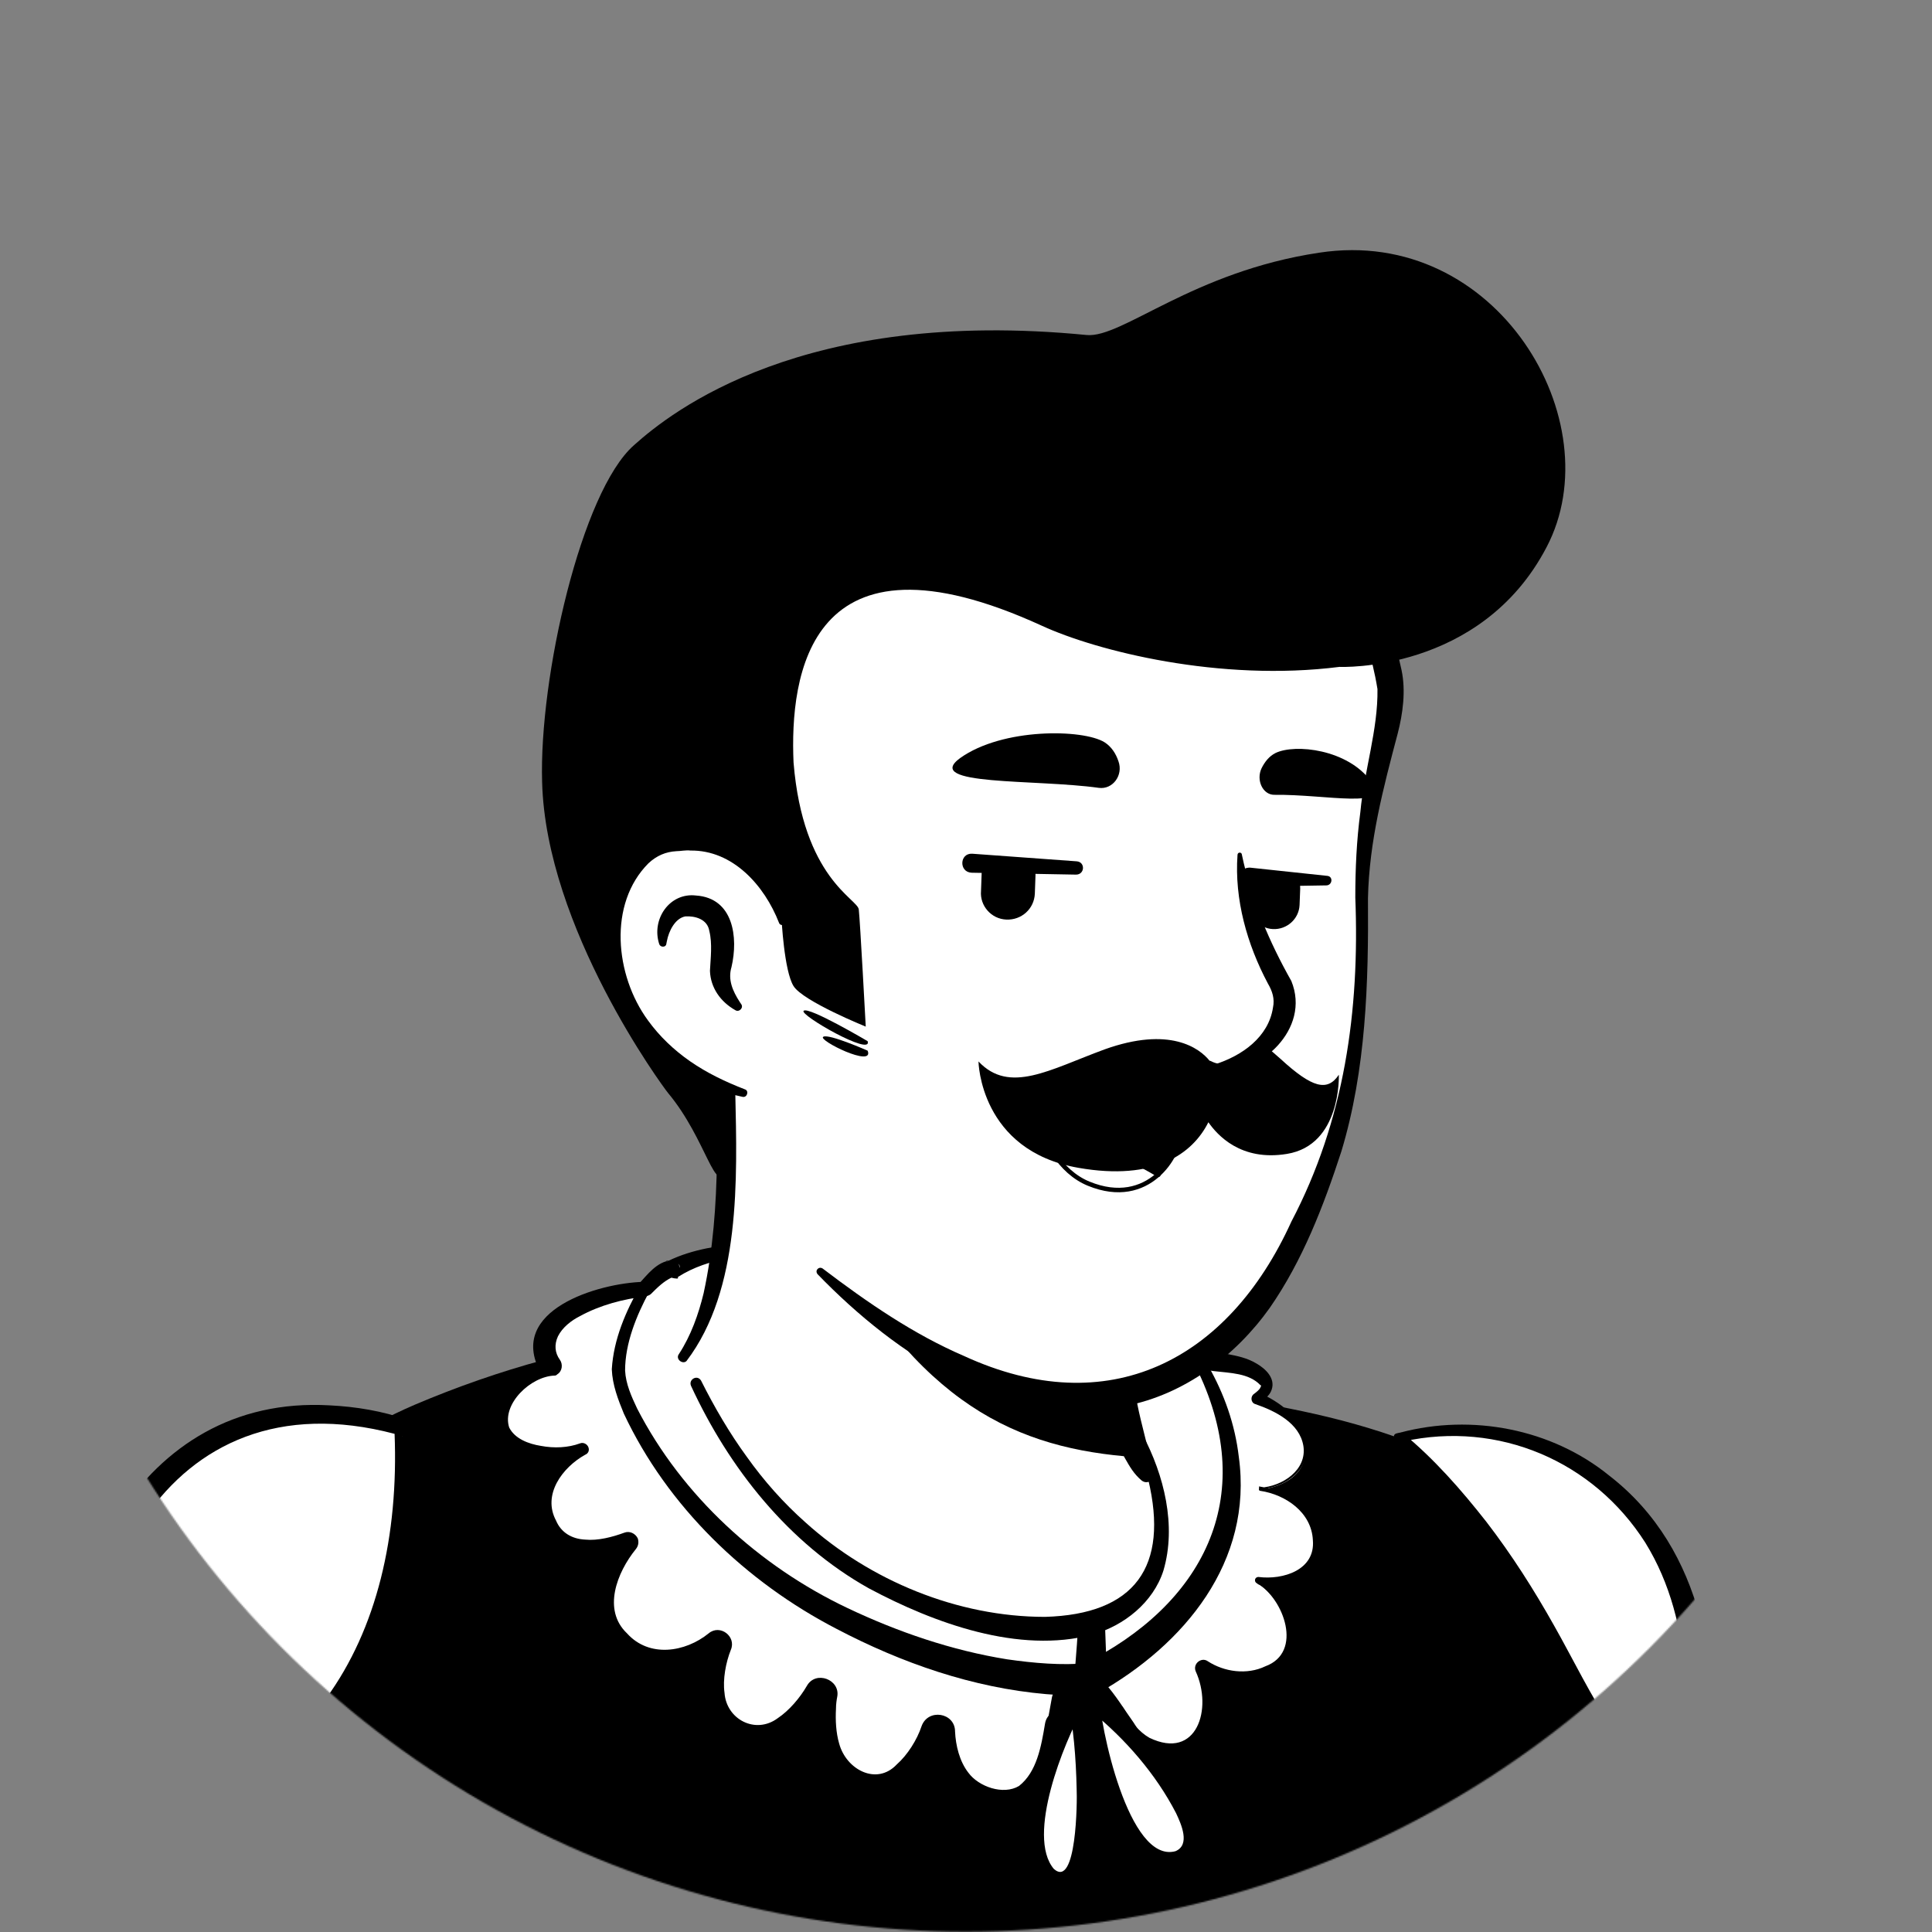 <svg width="1296" height="1296" viewBox="0 0 1296 1296" fill="none" xmlns="http://www.w3.org/2000/svg">
<rect x="0" y="0" width="1296" height="1296" fill="#808080" stroke="none"/>
<mask id="mask0_473_2135" style="mask-type:alpha" maskUnits="userSpaceOnUse" x="0" y="0" width="1296" height="1296">
<circle cx="647.869" cy="647.869" r="647.869" fill="#D9D9D9"/>
</mask>
<g mask="url(#mask0_473_2135)">
<path d="M1003.04 1182.75C1000.07 1184.87 996.668 1186.99 993.694 1189.12C990.295 1191.24 987.321 1193.37 983.923 1195.07C980.949 1196.77 978.4 1198.47 975.426 1200.16C975.001 1200.59 974.576 1200.59 974.151 1201.01C964.38 1206.96 954.184 1212.48 943.988 1217.58C941.014 1219.28 937.615 1220.98 934.641 1222.26C934.641 1222.26 934.217 1222.68 933.792 1222.68C930.393 1224.38 926.994 1226.08 923.596 1227.78C916.798 1231.18 909.576 1234.15 902.779 1237.13C899.38 1238.82 895.556 1240.1 892.158 1241.37C888.759 1242.65 884.936 1244.35 881.537 1245.62C878.138 1246.9 874.315 1248.6 870.916 1249.87C870.916 1249.87 870.916 1249.87 870.491 1249.87C867.092 1251.14 863.269 1252.42 859.87 1253.69C852.223 1256.24 844.151 1258.79 836.504 1261.34C833.955 1262.19 830.981 1263.04 828.432 1263.89C820.36 1266.44 812.289 1268.56 804.217 1270.26C801.243 1271.11 798.269 1271.54 794.87 1272.39C787.223 1274.09 779.151 1275.79 771.504 1277.48C769.805 1277.91 768.53 1277.91 766.831 1278.33C764.282 1278.76 761.308 1279.18 758.759 1279.61C754.936 1280.03 751.537 1280.88 747.713 1281.31C746.014 1281.73 744.315 1281.73 742.615 1282.16C740.491 1282.58 737.942 1283.01 735.393 1283.01C728.596 1283.86 721.374 1284.71 714.576 1285.56C712.452 1285.98 709.903 1285.98 707.779 1286.41H707.354C704.38 1286.83 701.406 1286.83 698.432 1287.26C695.458 1287.68 692.485 1287.68 689.511 1287.68C687.811 1287.68 685.687 1288.11 683.988 1288.11C680.589 1288.11 677.615 1288.53 674.642 1288.53C670.393 1288.53 666.57 1288.96 662.321 1288.96C658.073 1288.96 654.249 1288.96 650.001 1288.96C647.027 1288.96 644.053 1288.96 641.079 1288.96C461.798 1286.41 300.785 1210.36 185.655 1089.71C185.655 1089.71 185.655 1089.28 185.23 1089.28C172.485 1077.81 183.53 1016.64 234.936 977.975C299.511 929.119 454.151 898.531 454.151 898.531C454.151 898.531 514.053 888.759 736.243 935.066C866.243 962.256 965.23 1001.77 1020.46 1108.82C1031.93 1130.92 1043.4 1164.9 1003.04 1182.75Z" fill="white"/>
<path d="M737.517 930.393C819.086 946.961 906.177 964.805 973.301 1018.76C995.818 1037.03 1010.69 1063.79 1023.01 1089.71C1028.96 1102.45 1034.9 1115.62 1039.58 1129.64C1042.12 1138.99 1045.95 1149.61 1043.82 1160.65C1043.4 1163.63 1040.85 1167.45 1038.73 1169.58C1028.96 1179.35 1018.33 1185.29 1007.71 1192.94C945.262 1236.28 873.465 1266.86 799.118 1283.01C633.432 1319.12 454.151 1291.08 308.432 1203.99C260.001 1174.67 215.393 1138.99 177.158 1096.93C172.909 1091.83 172.909 1083.33 172.909 1077.81C173.334 1065.07 176.733 1052.75 180.981 1041.28C191.177 1014.94 204.347 988.595 226.863 970.327C243.007 959.282 260.426 949.935 278.269 942.288C334.347 918.497 393.399 901.929 454.151 895.131C459.249 894.706 460.099 901.929 455.001 902.778C396.798 914.674 339.02 932.517 285.066 956.733C265.524 966.504 244.707 975.001 228.988 990.295C214.118 1006.44 203.497 1026.41 195.001 1046.8C189.478 1059.12 185.654 1078.66 187.354 1088.43C214.118 1120.29 245.556 1148.33 279.543 1172.55C465.622 1302.55 748.138 1311.05 946.112 1202.71C963.955 1192.94 981.373 1181.9 997.942 1170.43C1006.01 1164.9 1014.51 1160.23 1020.88 1153.86C1021.31 1153.43 1020.88 1153.86 1020.88 1154.28C1020.88 1154.71 1020.46 1155.13 1020.46 1155.13C1020.88 1150.03 1019.18 1143.24 1017.06 1136.44C1009.41 1111.8 997.092 1085.88 983.922 1063.37C963.105 1029.8 927.844 1008.56 892.158 991.569C867.517 980.099 841.602 971.177 815.262 962.68C788.922 954.184 762.158 946.961 735.393 940.589C728.596 938.889 730.72 929.118 737.517 930.393Z" fill="black"/>
<path d="M1144.09 1446.14H38.662C38.662 1446.14 35.263 1178.5 130.002 1054.02C199.25 962.68 325.426 938.464 402.747 915.948C422.714 910.425 440.132 904.052 454.577 900.229C459.25 912.974 506.407 1037.88 619.413 1083.76C716.701 1123.27 774.479 1096.93 783.4 1053.17C788.923 1025.13 771.505 979.248 762.583 964.379C757.485 960.131 754.087 953.758 752.387 947.385L748.988 933.366C756.636 931.666 763.858 929.542 771.505 927.418C775.328 928.268 779.152 929.117 782.975 929.967C837.779 943.137 951.635 945.686 1046.8 1025.98C1157.26 1117.74 1144.09 1446.14 1144.09 1446.14Z" fill="black"/>
<path d="M881.539 1033.2C879.414 1003.04 845.428 999.216 845.428 999.216C845.428 999.216 874.741 997.092 876.016 973.301C876.865 959.706 864.12 946.536 843.303 938.464C848.826 935.49 853.075 931.667 850.101 926.144C843.303 913.824 818.238 911.699 812.715 909.575C791.048 901.503 744.316 855.196 597.748 839.477C559.937 835.654 481.343 833.53 450.33 852.647V852.222C446.506 852.222 439.709 857.745 432.062 865.817C423.565 866.242 400.199 868.791 379.807 881.536C363.663 891.307 361.114 906.601 368.761 917.222C358.99 921.471 348.794 928.268 341.571 938.889C320.754 970.752 367.911 981.798 390.003 973.301C390.003 973.301 354.316 992.418 367.062 1022.58C379.807 1052.75 420.591 1035.33 420.591 1035.33C420.591 1035.33 384.905 1074.41 415.068 1103.73C445.231 1133.04 480.493 1103.73 480.493 1103.73C480.493 1103.73 461.375 1148.33 493.238 1164.9C525.101 1181.47 549.741 1137.71 549.741 1137.71C549.741 1137.71 539.545 1183.17 570.558 1199.74C601.571 1216.31 623.238 1177.65 627.911 1163.2C627.911 1163.2 627.911 1211.63 671.669 1213.33C698.434 1214.61 707.356 1183.59 709.905 1159.38C720.526 1159.8 728.597 1159.38 732.846 1158.53C735.82 1157.68 740.068 1155.56 745.166 1153.01C749.839 1161.5 763.009 1180.62 784.251 1179.35C811.865 1178.07 818.663 1147.06 806.343 1120.72C806.343 1120.72 829.709 1136.44 853.924 1120.72C878.565 1105 856.473 1067.19 842.879 1062.09C844.153 1060.82 883.663 1062.94 881.539 1033.2Z" fill="white"/>
<path d="M880.687 1033.2C879.838 1014.51 862.419 1002.61 845.426 1000.07C844.151 1000.07 844.151 997.941 845.426 997.941C860.295 997.091 876.864 986.046 874.315 969.902C871.766 954.608 855.622 946.536 842.027 941.863C839.053 941.013 838.629 936.765 841.178 935.065C842.877 933.791 845.001 932.092 845.426 930.817C846.276 929.543 845.851 929.118 845.426 929.118C837.779 921.046 825.034 921.046 814.413 919.771C809.315 919.346 803.367 916.373 798.694 914.248C786.799 908.726 774.053 901.503 762.158 896.83C713.727 874.739 661.472 865.817 610.067 853.922C565.884 843.301 494.936 830.98 455.001 856.471L454.576 856.895C457.125 859.02 443.531 856.471 445.655 853.072C445.23 851.797 445.655 851.797 445.655 851.373V850.948C445.655 850.948 445.655 850.523 445.655 851.797L451.178 856.895C451.602 856.895 451.178 856.895 450.753 856.895C445.23 859.444 440.982 863.693 436.733 867.941C435.884 868.791 434.609 869.216 433.334 869.641C418.04 871.34 402.321 875.588 389.151 882.811C383.204 885.784 377.256 890.458 374.282 896.405C371.733 901.928 372.158 907.451 375.557 912.124C377.681 915.098 377.256 919.771 373.857 921.895C373.433 922.32 373.008 922.745 372.158 922.745C356.014 923.17 336.472 941.863 341.57 957.582C345.393 965.229 354.74 968.627 362.812 969.902C371.733 971.601 381.08 971.176 389.151 968.203C391.276 967.353 393.825 968.627 394.674 970.752C395.524 972.876 394.674 975 392.55 975.85C377.256 984.346 363.661 1002.61 373.008 1020.03C376.406 1028.1 383.629 1032.35 392.55 1032.78C401.047 1033.63 410.818 1031.08 418.89 1028.1C422.289 1026.83 426.112 1028.53 427.812 1031.93C428.661 1034.48 428.236 1037.03 426.537 1039.15C413.792 1054.87 404.021 1079.93 420.589 1095.65C435.459 1112.22 459.674 1108.4 475.393 1095.65C483.04 1089.28 494.086 1097.78 490.263 1106.7C486.864 1115.2 484.74 1126.67 486.014 1135.59C487.289 1153.43 506.831 1163.63 521.701 1152.58C529.348 1147.48 536.57 1138.99 541.243 1130.92C547.191 1120.29 563.759 1126.67 561.635 1138.14C561.21 1140.26 560.785 1143.24 560.785 1146.21C560.361 1153.86 560.785 1162.35 562.91 1169.58C567.583 1186.99 587.975 1198.04 601.57 1183.59C608.792 1177.22 615.165 1167.03 618.138 1158.1C622.387 1145.78 640.655 1148.76 640.655 1161.5C641.08 1170.85 643.629 1181.47 649.576 1189.12C656.374 1198.46 672.942 1204.41 683.563 1198.04C695.459 1188.69 698.433 1171.7 700.982 1156.41C703.106 1143.66 718.4 1149.18 727.321 1147.91C732.419 1147.48 730.72 1147.91 735.818 1145.78C737.942 1144.93 739.642 1144.08 741.766 1142.81C746.439 1140.26 751.962 1142.39 754.086 1146.63C758.334 1154.71 764.282 1161.93 771.08 1165.75C802.942 1181.05 813.563 1146.21 802.093 1121.14C799.968 1116.05 805.916 1111.37 810.165 1114.35C821.21 1121.57 836.504 1123.69 848.825 1117.75C874.315 1108.4 861.145 1072.29 843.302 1062.09C842.027 1061.67 841.602 1060.39 842.027 1059.12C842.452 1058.27 843.302 1057.84 844.151 1057.84C860.72 1059.97 882.387 1053.17 880.687 1033.2ZM882.812 1032.78C885.361 1054.44 862.419 1063.79 844.151 1062.94L845.001 1058.69C850.524 1060.82 853.923 1065.07 857.321 1068.89C867.093 1081.21 873.89 1099.48 864.968 1114.35C853.498 1130.49 829.707 1134.74 811.864 1127.52C809.315 1126.67 806.766 1125.39 804.217 1123.69L812.289 1116.9C819.936 1132.19 822.91 1151.73 814.413 1167.88C805.066 1186.14 780.001 1190.39 763.008 1181.47C751.962 1175.95 743.89 1166.18 737.942 1155.98L750.687 1159.8C746.014 1162.35 741.341 1164.9 735.818 1166.6C727.321 1168.3 719.25 1168.3 710.328 1167.88L720.949 1158.95C718.825 1178.92 714.576 1202.71 695.884 1216.31C675.491 1229.9 645.753 1221.83 631.308 1203.14C621.962 1190.82 617.714 1176.8 617.289 1161.93L639.805 1165.75C609.217 1248.17 523.4 1215.88 539.968 1134.31L559.936 1141.96C556.112 1147.91 552.714 1152.58 548.04 1157.68C538.694 1167.88 526.799 1176.37 511.929 1177.65C488.988 1179.77 467.321 1160.23 466.047 1137.71C464.772 1124.12 467.321 1111.8 472.419 1099.05L487.289 1110.1C483.89 1112.65 481.341 1114.35 477.942 1116.05C447.354 1133.89 408.269 1122.84 397.223 1087.58C392.125 1066.34 402.321 1045.52 415.916 1029.8L423.563 1040.42C394.674 1051.9 359.413 1044.25 359.413 1007.71C360.263 990.294 373.433 977.124 387.877 968.627L391.276 976.275C369.184 984.346 323.727 975 334.772 943.562C341.145 928.693 353.04 918.922 365.785 909.15L362.387 920.196C340.295 878.987 401.047 860.719 431.635 859.869L428.236 861.569C434.184 855.196 440.557 846.275 450.328 845.425C453.302 845.425 455.851 847.974 455.851 850.523C455.851 851.797 455.851 851.797 455.851 851.797C455.851 851.373 455.851 851.373 455.851 850.098C457.975 847.124 444.805 844.15 447.354 846.275L448.204 845.85C464.772 837.778 483.465 835.229 501.308 833.954C537.844 831.405 574.38 833.105 610.916 838.203C678.89 847.124 746.014 864.967 804.217 901.928C816.537 909.575 830.132 907.026 842.877 914.673C848.825 918.072 855.622 924.444 853.073 932.092C851.799 936.34 847.55 939.314 844.151 941.013L843.727 933.791C851.374 937.19 858.596 941.438 864.544 946.961C888.759 968.627 875.165 996.667 844.576 999.216V997.092C863.694 1000.07 881.962 1013.24 882.812 1032.78Z" fill="black"/>
<path d="M716.276 1142.39C716.276 1142.39 679.74 1240.52 706.929 1257.94C734.119 1275.36 726.897 1137.71 726.897 1137.71C726.897 1137.71 754.086 1254.97 788.923 1245.2C823.76 1235.43 739.642 1137.71 733.269 1136.01" fill="white"/>
<path d="M726.472 1146.21C713.727 1168.73 688.237 1231.6 706.93 1253.69C722.224 1267.29 722.649 1207.81 722.224 1200.16C721.799 1179.35 720.1 1158.1 715.851 1137.71L716.276 1134.31C717.976 1121.99 736.243 1122.42 737.093 1134.74C737.518 1157.26 757.06 1250.29 788.498 1241.8C798.694 1237.55 792.322 1223.53 788.923 1216.31C775.328 1189.97 754.936 1166.6 731.995 1147.91C730.296 1147.06 729.021 1145.36 727.322 1144.94C727.322 1144.94 727.322 1144.94 727.747 1145.36C728.172 1145.78 729.021 1146.21 729.871 1146.21C723.923 1144.51 720.949 1138.56 722.224 1132.61C723.923 1125.82 731.995 1122.42 737.943 1126.24C739.217 1126.67 740.067 1127.94 740.917 1128.79C748.564 1137.29 754.087 1146.63 760.459 1155.56C770.23 1171.7 818.662 1235.85 790.198 1246.9C757.06 1259.64 727.322 1163.63 715.851 1139.84L737.518 1136.86C735.394 1158.53 734.119 1179.35 731.995 1200.59C729.446 1219.28 729.446 1238.82 720.525 1256.24C716.276 1263.46 708.629 1263.89 702.681 1258.37C695.884 1252.42 694.185 1242.65 693.335 1234.58C691.636 1201.86 700.132 1170.85 705.655 1138.56C706.93 1132.61 712.453 1128.79 718.4 1129.64C726.472 1130.92 730.296 1139.84 726.472 1146.21Z" fill="black"/>
<path d="M274.022 954.607C274.022 954.607 302.061 1212.06 59.904 1231.6C59.904 1231.6 20.819 1102.45 94.74 1004.74C163.139 913.823 274.022 954.607 274.022 954.607Z" fill="white"/>
<path d="M275.721 953.333C276.571 954.608 276.146 956.307 276.57 957.581C277.845 972.876 278.27 988.595 277.42 1004.31C274.021 1088.86 237.486 1174.67 158.891 1214.61C128.303 1230.33 94.74 1238.82 60.754 1242.65C55.656 1243.07 50.982 1240.1 49.708 1235.42C44.61 1216.31 42.486 1198.04 41.211 1178.92C32.289 1067.19 92.616 935.49 220.917 942.712C238.76 943.562 256.603 946.536 273.597 952.483C274.021 952.483 274.871 952.908 275.721 953.333ZM266.374 960.555C267.224 961.83 269.348 963.529 270.198 963.529C268.923 963.104 265.95 962.255 264.675 961.83C110.035 921.046 40.361 1071.01 64.577 1203.14C65.852 1211.63 67.976 1220.56 70.1 1228.63L58.629 1220.98C205.623 1210.78 270.198 1099.48 264.675 961.405C264.675 960.555 264.25 957.157 264.25 956.307C264.675 957.582 265.1 959.706 266.374 960.555Z" fill="black"/>
<path d="M936.77 963.529C936.77 963.529 986.051 1000.91 1035.33 1093.53C1060.82 1141.54 1082.91 1197.61 1133.89 1222.25C1133.89 1222.25 1158.96 1102.88 1109.68 1031.08C1040.85 930.817 936.77 963.529 936.77 963.529Z" fill="white"/>
<path d="M941.016 963.954C941.441 963.104 941.016 960.98 940.166 960.555L940.591 960.98C961.833 978.399 980.101 999.216 997.094 1020.88C1014.09 1042.97 1028.96 1066.34 1042.55 1090.56C1068.04 1135.59 1090.13 1189.97 1138.99 1212.48L1123.7 1220.13C1134.74 1159.38 1137.29 1089.28 1103.73 1034.9C1068.89 980.098 1005.17 952.908 941.441 966.928L940.166 967.353H939.317H938.892C939.317 967.353 941.016 965.229 941.016 963.954ZM935.068 963.104C935.493 961.405 937.617 961.405 939.317 960.98C987.323 948.235 1040.85 958.431 1079.51 989.869C1143.66 1039.58 1154.71 1122.84 1147.49 1198.89C1146.64 1207.39 1145.79 1215.88 1144.09 1224.8C1142.81 1231.6 1134.74 1235 1128.79 1232.03C1115.62 1225.23 1103.3 1215.88 1093.53 1205.26C1064.22 1174.25 1048.07 1133.46 1029.81 1096.93C1005.59 1049.35 976.702 1003.04 937.193 966.503C936.343 965.653 935.068 964.379 935.068 963.104Z" fill="black"/>
<path d="M435.461 866.667C426.964 882.386 419.317 901.078 419.317 919.346C419.742 928.268 423.565 936.765 427.389 944.836C457.552 1003.46 509.382 1050.62 568.435 1078.66C602.422 1094.8 638.533 1107.12 675.494 1113.07C693.337 1115.62 712.03 1117.32 729.873 1115.62L726.474 1116.47C806.768 1076.54 844.154 1005.16 803.794 920.196C801.67 915.948 808.043 912.124 810.592 916.372C821.213 935.065 828.435 955.457 830.984 977.124C840.755 1047.65 794.448 1103.3 736.245 1136.01C735.396 1136.44 734.121 1136.86 732.846 1136.86C721.801 1137.71 712.454 1137.29 701.833 1136.44C652.552 1132.19 604.971 1115.62 561.213 1092.68C500.461 1061.24 447.781 1010.69 418.467 948.235C414.644 938.889 410.82 929.118 410.396 918.497C411.67 898.104 419.742 879.837 429.513 862.418C432.062 859.02 438.01 862.843 435.461 866.667Z" fill="black"/>
<path d="M720.524 1126.24C726.047 1064.22 728.171 1000.49 715.851 939.314C715.002 935.49 717.551 931.242 721.374 930.392C725.622 929.543 729.871 932.517 730.296 936.765C732.42 952.484 734.119 968.628 735.394 984.347C739.217 1030.23 740.917 1080.78 742.616 1127.09C742.191 1142.39 719.25 1141.54 720.524 1126.24Z" fill="black"/>
<path d="M729.021 1012.81C740.518 1012.81 749.838 1003.49 749.838 991.994C749.838 980.497 740.518 971.177 729.021 971.177C717.524 971.177 708.204 980.497 708.204 991.994C708.204 1003.49 717.524 1012.81 729.021 1012.81Z" fill="black"/>
<path d="M731.995 1076.96C743.492 1076.96 752.812 1067.64 752.812 1056.14C752.812 1044.65 743.492 1035.33 731.995 1035.33C720.498 1035.33 711.178 1044.65 711.178 1056.14C711.178 1067.64 720.498 1076.96 731.995 1076.96Z" fill="black"/>
<path d="M777.448 1043.4C768.526 1087.16 710.748 1113.5 613.461 1073.99C512.35 1033.2 468.592 935.914 457.546 907.026C517.448 794.869 475.814 717.124 475.814 717.124C613.886 705.228 734.539 866.666 734.539 866.666L753.232 946.535C754.932 953.333 758.33 959.28 763.428 963.529C772.35 979.248 782.971 1015.36 777.448 1043.4Z" fill="white"/>
<path d="M455.423 908.3C463.495 895.979 468.593 881.535 471.992 867.515C478.364 838.202 480.489 808.463 480.913 778.724V767.679C479.639 756.633 475.815 745.162 471.567 734.966C466.044 721.372 486.011 712.875 492.384 726.47C493.234 728.169 493.234 731.143 493.234 732.842C494.508 790.62 497.057 864.966 460.521 912.973C457.972 915.522 452.874 911.698 455.423 908.3Z" fill="black"/>
<path d="M739.212 865.817C745.585 869.64 747.709 874.738 748.559 879.836C751.108 890.032 750.258 901.078 752.807 911.699C754.931 921.895 761.304 931.666 763.003 942.287C765.128 953.333 771.5 976.699 774.049 988.17C774.899 990.719 773.199 993.693 770.226 994.117C768.526 994.542 767.252 994.117 765.977 993.268C760.454 988.595 757.905 983.921 754.507 977.974C748.984 967.778 745.16 958.431 741.762 946.96C738.788 936.764 740.062 925.719 737.513 915.098C735.389 904.902 729.441 895.13 727.317 884.51C726.043 879.411 725.618 873.889 729.441 867.516C731.99 864.967 736.239 864.117 739.212 865.817Z" fill="black"/>
<path d="M769.802 977.973C688.658 973.724 622.384 948.234 557.809 833.104C612.188 881.11 676.338 899.378 743.887 907.875L752.809 946.96C754.508 953.757 764.704 973.724 769.802 977.973Z" fill="black"/>
<path d="M766.405 962.255C780.85 989.444 789.347 1023.43 780.425 1053.59C773.628 1074.84 754.085 1090.56 732.843 1096.5C683.562 1109.67 626.634 1088.86 582.876 1065.49C528.922 1035.33 488.987 984.771 463.497 929.542C461.798 925.294 467.745 921.895 470.294 926.144C479.216 943.987 489.412 961.405 500.882 977.124C512.353 993.268 525.523 1008.14 540.392 1021.31C583.726 1060.39 642.353 1084.61 700.981 1084.61C761.307 1082.91 784.249 1051.05 770.229 992.418C768.105 983.072 764.706 973.301 760.033 965.229C757.484 961.83 763.856 958.006 766.405 962.255Z" fill="black"/>
<path d="M930.816 452.026C938.463 487.712 912.973 525.947 912.973 621.111C912.973 718.398 895.129 824.183 821.633 897.679C758.332 960.98 685.685 958.431 600.293 891.731C588.397 882.385 546.763 850.947 536.142 840.326C523.822 828.006 517.025 819.084 511.077 809.738C505.979 801.241 507.254 751.96 500.031 740.49C481.339 709.477 477.515 743.039 453.299 715.849C419.737 679.313 379.378 605.817 399.345 475.817C431.633 265.098 598.593 240.457 722.221 263.823C846.698 287.614 910.424 358.137 930.816 452.026Z" fill="white"/>
<path d="M474.541 753.659C464.77 737.516 452.449 723.071 440.979 708.202C429.508 692.483 420.162 675.914 412.515 658.071C369.181 553.137 375.554 415.914 452.449 327.548C505.129 267.222 588.397 247.254 664.868 251.503C741.338 256.176 820.783 275.718 877.286 330.947C909.998 362.81 930.815 405.294 940.162 449.477C943.136 463.496 941.011 478.79 937.613 491.96C927.842 528.921 918.495 564.182 917.645 602.418C918.07 659.346 916.371 717.548 899.802 772.352C887.907 808.888 873.887 845.424 851.796 877.287C828.855 909.575 794.443 935.49 754.933 943.137C675.489 959.28 601.142 909.15 548.462 854.771C546.338 852.222 549.312 849.248 551.861 850.947C582.024 873.888 613.038 895.13 646.6 909.575C743.462 954.182 823.757 912.973 866.24 819.509C901.926 751.535 912.123 678.039 909.149 601.993C909.149 582.875 909.998 563.758 912.547 544.64C915.096 517.026 924.443 489.411 924.018 462.222C916.796 418.039 896.404 375.555 865.815 342.843C793.168 265.947 653.822 243.431 556.109 278.267C440.979 319.052 409.966 435.032 403.593 545.914C399.345 612.189 418.887 677.189 469.018 722.646L488.985 743.463C495.783 752.81 481.338 763.856 474.541 753.659Z" fill="black"/>
<path d="M524.672 618.561C524.672 618.561 511.502 554.836 449.476 562.483C395.946 569.28 377.254 697.581 498.757 733.267" fill="white"/>
<path d="M493.234 677.613C483.463 672.091 476.666 662.744 476.241 651.274C476.666 642.777 477.94 633.006 475.816 624.509C474.541 616.437 466.045 614.313 459.672 614.738C452.875 616.012 448.626 624.509 447.352 631.306C447.352 631.731 446.927 633.006 446.927 633.43C446.502 635.555 443.103 635.555 442.254 633.43C436.731 616.862 449.051 598.594 466.894 600.718C491.96 602.417 495.358 628.757 490.685 648.725C488.136 657.221 491.535 664.868 496.208 672.091L497.058 673.365C499.182 675.914 495.783 679.313 493.234 677.613Z" fill="black"/>
<path d="M833.103 573.529C839.476 603.692 851.371 631.731 866.241 658.071C879.411 690.359 845.424 720.947 815.26 719.672C811.862 719.672 811.437 714.999 814.411 714.15C833.528 708.202 850.947 695.457 853.92 675.914C855.195 669.967 853.496 664.869 850.522 659.77C836.502 633.431 828.005 603.267 830.13 573.529C830.13 571.405 833.103 571.405 833.103 573.529Z" fill="black"/>
<path d="M522.549 618.986C512.777 593.921 491.536 570.13 463.072 570.555C460.523 570.13 456.274 570.979 453.725 570.979C446.503 571.404 440.555 573.953 435.032 579.051C407.843 606.241 412.516 654.248 434.608 684.411C442.255 695.032 452.026 704.378 463.072 712.025C474.117 719.672 486.438 725.62 499.608 730.718C502.581 731.568 501.307 736.241 498.333 735.816C469.869 729.868 442.679 715.849 423.987 692.483C395.098 657.646 389.15 599.444 423.562 565.457C431.209 558.659 441.83 553.561 452.451 553.561C455.849 553.561 460.947 552.712 464.346 553.561C482.189 554.411 499.183 563.332 510.228 577.352C520 589.247 525.523 603.692 527.222 618.136C527.222 620.685 523.398 621.535 522.549 618.986Z" fill="black"/>
<path d="M791.044 760.458C791.469 767.255 786.371 779.15 777.024 787.647C729.018 758.333 707.351 773.628 707.351 773.628C690.358 747.713 694.181 712.451 735.39 739.216C763.854 757.909 781.697 760.882 791.044 760.458Z" fill="black"/>
<path d="M776.599 788.072C766.403 796.994 751.109 802.516 730.292 794.02C720.521 790.196 712.873 782.549 706.926 774.052C707.351 774.052 728.592 758.758 776.599 788.072Z" fill="white"/>
<path d="M799.116 759.183C799.116 759.183 781.273 768.954 735.39 739.641C680.586 704.379 691.632 778.301 730.292 794.02C770.652 810.588 791.469 774.477 791.044 760.883" stroke="black" stroke-width="3" stroke-miterlimit="10" stroke-linecap="round" stroke-linejoin="round"/>
<path d="M707.354 774.052C707.354 774.052 729.02 758.758 777.027 788.072" stroke="black" stroke-width="3" stroke-miterlimit="10" stroke-linecap="round" stroke-linejoin="round"/>
<path d="M694.607 586.7C694.607 587.125 694.607 587.549 694.607 587.549L694.182 599.445C693.758 609.641 685.261 617.288 675.065 616.863C664.869 616.438 657.222 607.517 658.071 597.746L658.496 585.85C658.496 583.726 659.346 581.177 660.196 579.478L694.182 581.177C694.182 582.876 694.607 584.576 694.607 586.7Z" fill="black"/>
<path d="M872.187 596.046L871.763 607.091C871.338 616.438 863.266 623.66 853.919 623.235C844.573 622.81 837.351 614.738 837.776 605.392L838.2 594.346C838.2 592.222 838.625 590.098 839.475 588.398L871.338 589.673C871.763 591.797 872.187 593.921 872.187 596.046Z" fill="black"/>
<path d="M737.09 528.497C746.436 529.771 753.658 520 750.26 510.654C748.56 505.556 745.586 500.883 740.913 497.909C726.469 488.987 672.514 488.137 644.05 508.53C618.56 527.222 694.606 522.549 737.09 528.497Z" fill="black"/>
<path d="M854.769 533.17C847.122 533.17 842.449 523.399 846.273 515.327C848.397 511.079 851.371 507.255 855.619 505.131C868.789 498.758 904.05 502.582 919.769 524.249C933.789 543.366 890.031 532.745 854.769 533.17Z" fill="black"/>
<path d="M721.793 586.699L651.695 585.424C643.199 585 643.623 572.254 652.12 572.679L722.218 577.777C728.166 578.202 727.741 586.699 721.793 586.699Z" fill="black"/>
<path d="M890.032 593.922L838.202 594.771C829.706 594.771 829.281 582.451 837.777 582.026C838.202 582.026 838.202 582.026 838.627 582.026L890.457 587.549C894.281 587.974 893.856 593.497 890.032 593.922Z" fill="black"/>
<path d="M884.933 169.509C799.966 182.255 752.809 226.862 729.018 224.738C538.691 206.045 450.325 276.143 425.26 298.66C389.998 329.673 361.534 454.575 363.659 524.673C366.208 622.385 444.377 728.594 448.201 733.268C474.116 764.281 480.489 805.065 486.861 782.549C488.985 775.326 483.038 737.091 485.162 728.594C378.953 687.81 398.07 569.281 449.9 562.483C504.279 555.686 521.273 604.117 524.247 616.013C524.247 616.013 525.946 651.274 532.319 661.47C538.691 671.666 580.75 688.66 580.75 688.66C580.75 688.66 576.927 617.287 576.077 610.065C575.227 602.843 538.691 589.248 532.319 511.503C529.77 453.725 542.09 347.941 698.855 419.738C735.815 436.732 818.234 457.549 898.528 447.353C898.528 447.353 993.266 451.601 1037.45 367.058C1081.63 282.941 1004.31 151.242 884.933 169.509Z" fill="black"/>
<path d="M582.024 698.431C582.024 698.431 542.515 675.065 539.116 678.039C535.717 680.588 585.423 709.052 582.024 698.431Z" fill="black"/>
<path d="M582.025 704.804C582.025 704.804 556.11 693.334 552.287 695.458C548.038 697.582 586.699 716.7 582.025 704.804Z" fill="black"/>
<path d="M863.268 774.053C832.255 779.151 816.536 761.308 810.589 752.811C799.968 774.053 774.478 792.321 723.497 783.399C657.223 771.928 656.373 712.027 656.373 712.027C677.19 734.118 703.955 717.549 740.916 703.955C784.674 688.236 804.641 703.105 811.438 711.602C812.288 710.752 821.634 721.373 840.752 701.406C845 697.157 852.648 704.804 859.02 710.327C880.262 729.87 890.458 732.419 898.105 720.948C898.105 721.373 899.804 768.105 863.268 774.053Z" fill="black"/>
</g>
</svg>

